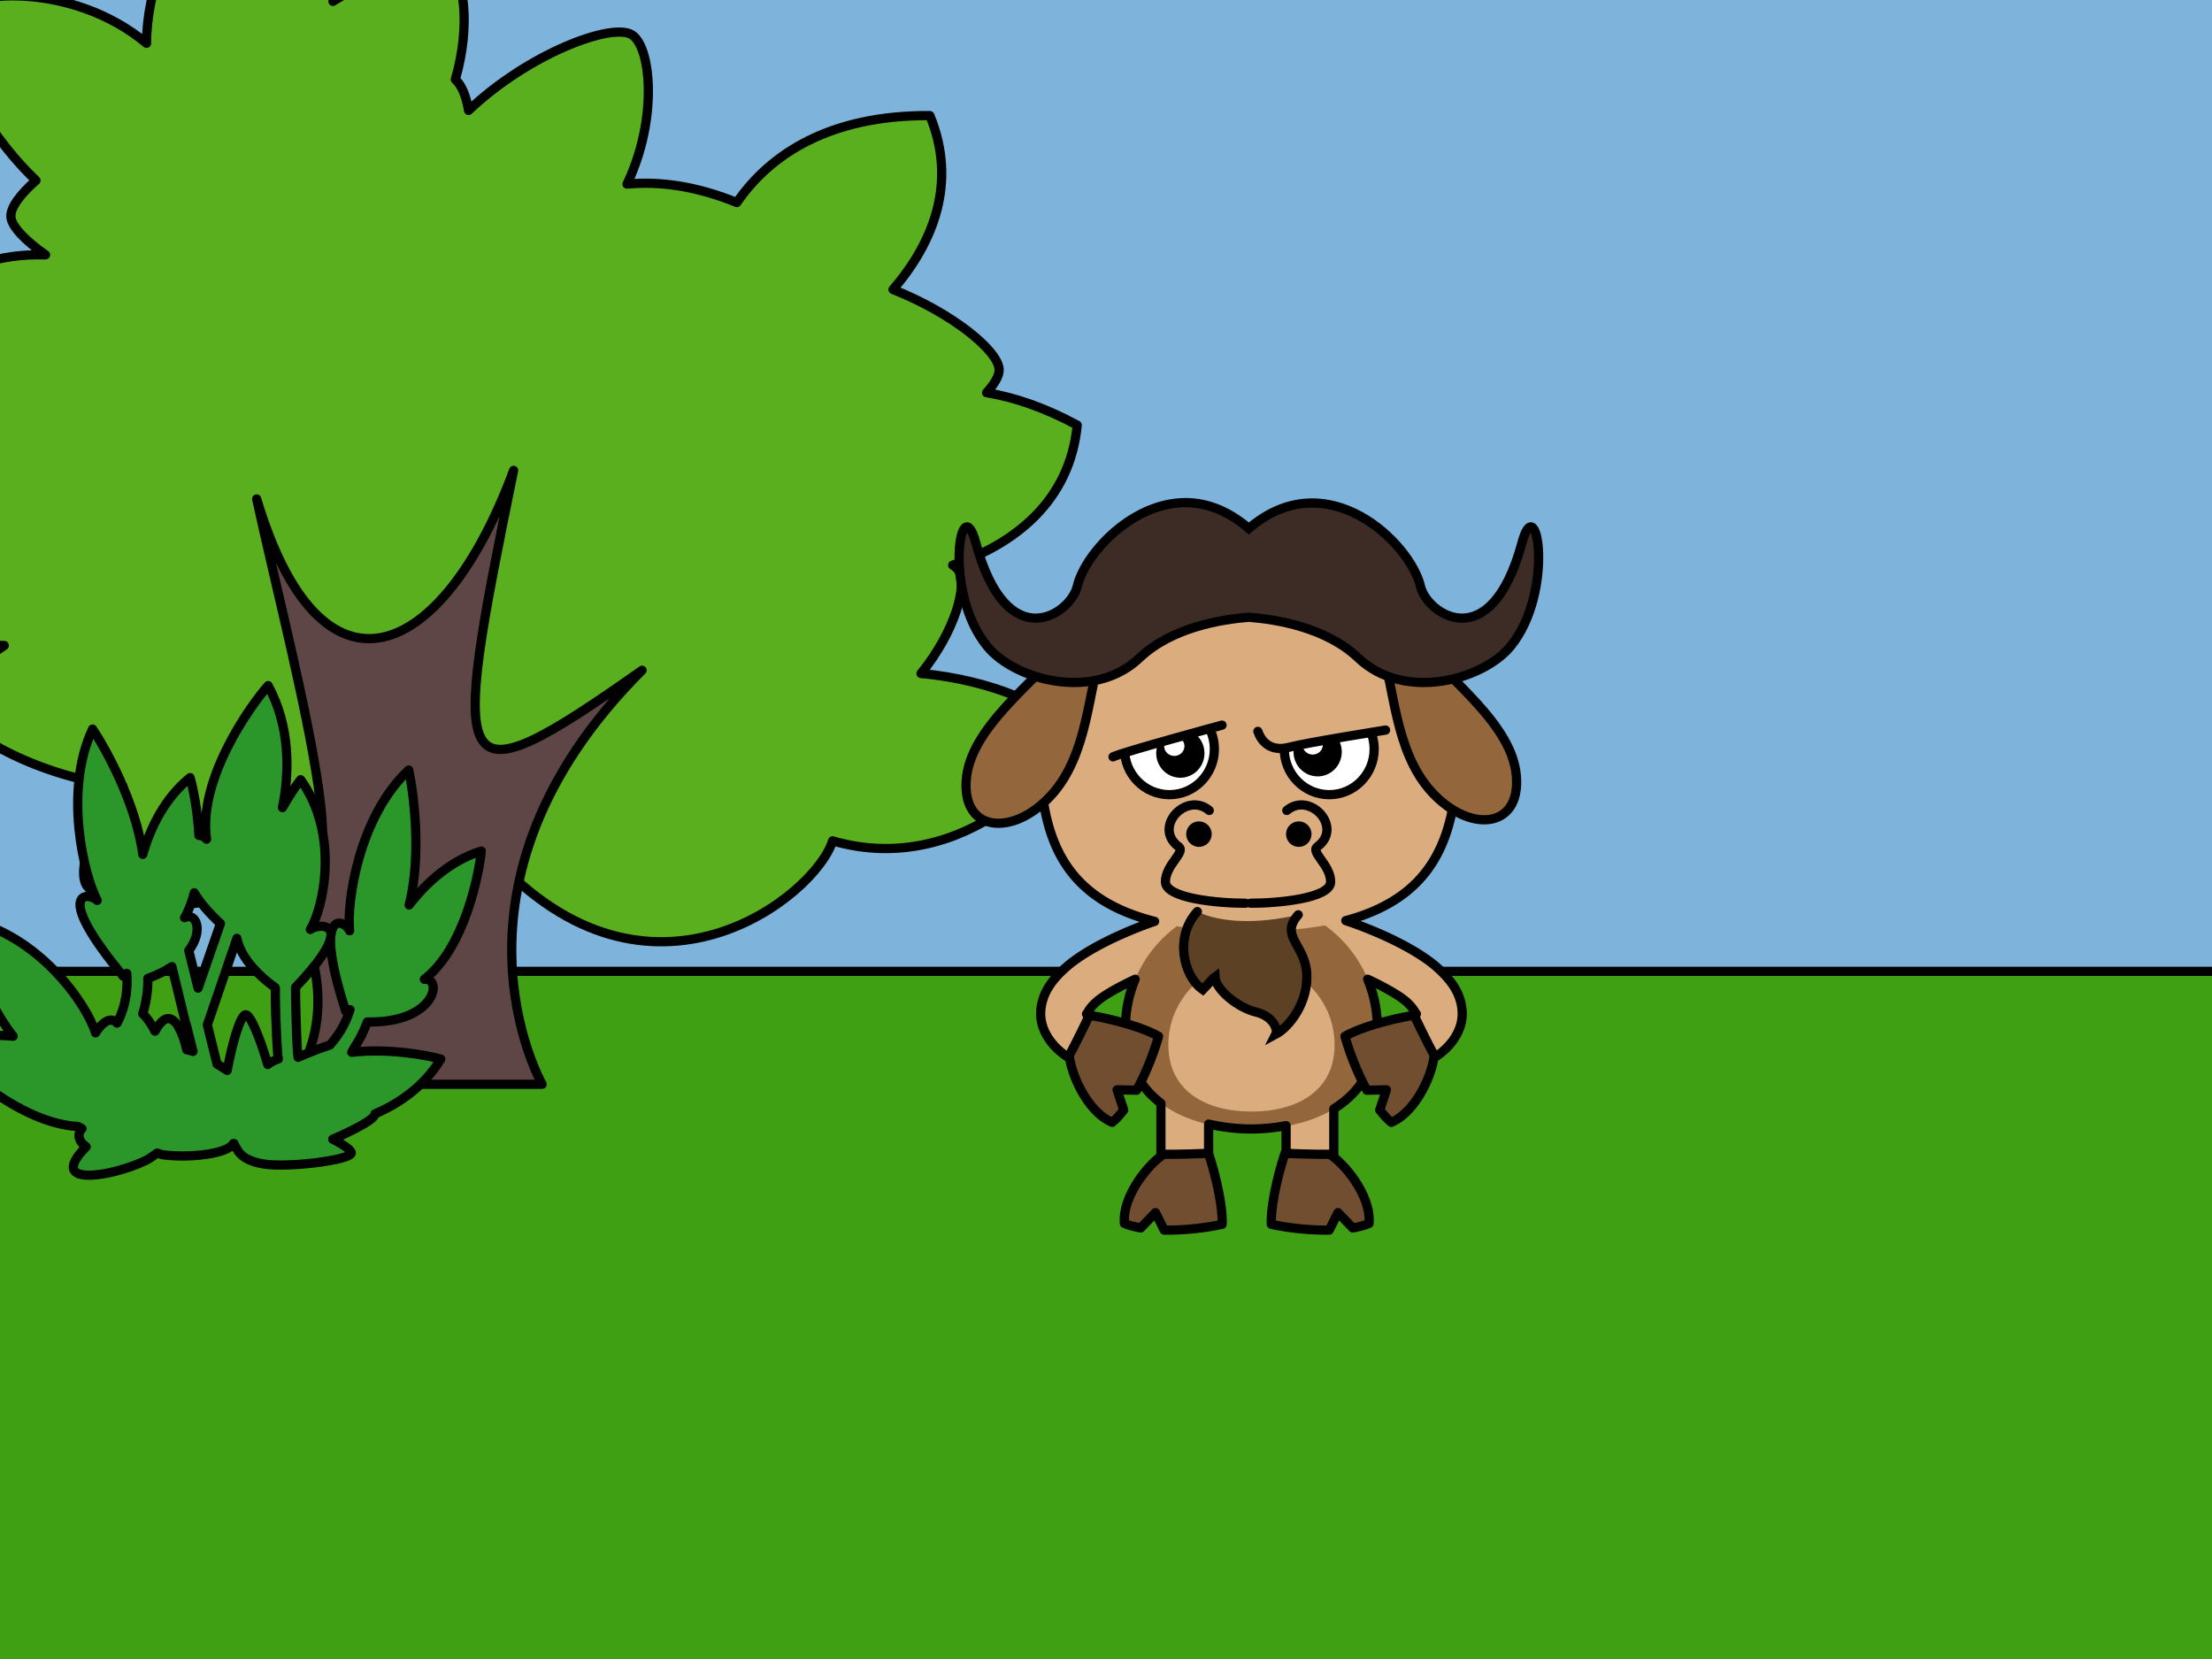 <?xml version="1.0" encoding="UTF-8" standalone="no"?>
<!-- Created with Inkscape (http://www.inkscape.org/) -->

<svg
   xmlns:dc="http://purl.org/dc/elements/1.1/"
   xmlns:cc="http://creativecommons.org/ns#"
   xmlns:rdf="http://www.w3.org/1999/02/22-rdf-syntax-ns#"
   xmlns:svg="http://www.w3.org/2000/svg"
   xmlns="http://www.w3.org/2000/svg"
   xmlns:sodipodi="http://sodipodi.sourceforge.net/DTD/sodipodi-0.dtd"
   xmlns:inkscape="http://www.inkscape.org/namespaces/inkscape"
   width="100%"
   height="100%"
   viewBox="0 0 120 90"
   id="ppvs"
   version="1.1"
   inkscape:version="0.91 r13725"
   sodipodi:docname="img004.svg">
  <defs
     id="defs5015">
    <pattern
       y="0"
       x="0"
       height="6"
       width="6"
       patternUnits="userSpaceOnUse"
       id="EMFhbasepattern" />
  </defs>
  <sodipodi:namedview
     id="base"
     pagecolor="#ffffff"
     bordercolor="#666666"
     borderopacity="1.0"
     inkscape:pageopacity="0.0"
     inkscape:pageshadow="2"
     inkscape:zoom="1.6619718"
     inkscape:cx="56.06968"
     inkscape:cy="22.030792"
     inkscape:current-layer="layer1"
     inkscape:document-units="px"
     showgrid="false"
     inkscape:window-width="701"
     inkscape:window-height="640"
     inkscape:window-x="415"
     inkscape:window-y="166"
     inkscape:window-maximized="0" />
  <g
     id="layer1"
     inkscape:label="Background"
     inkscape:groupmode="layer">
    <rect
       style="fill:#7eb4db;"
       id="rect0001"
       width="120"
       height="90"
       x="0"
       y="0" />
    <rect
       style="color:#000000;clip-rule:nonzero;display:inline;overflow:visible;visibility:visible;opacity:1;isolation:auto;mix-blend-mode:normal;color-interpolation:sRGB;color-interpolation-filters:linearRGB;solid-color:#000000;solid-opacity:1;fill:#3fa014;fill-opacity:1;fill-rule:nonzero;stroke:#000000;stroke-width:0.5;stroke-linecap:butt;stroke-linejoin:miter;stroke-miterlimit:4;stroke-dasharray:none;stroke-dashoffset:0;stroke-opacity:1;marker:none;marker-start:none;marker-mid:none;marker-end:none;color-rendering:auto;image-rendering:auto;shape-rendering:auto;text-rendering:auto;enable-background:accumulate"
       id="rect4201"
       width="137.788"
       height="49.339"
       x="-9.025"
       y="52.695" />
    <path
       style="display:inline;overflow:visible;visibility:visible;fill:#5aaf1e;fill-opacity:1;fill-rule:evenodd;stroke:#000000;stroke-width:0.5;stroke-linecap:round;stroke-linejoin:round;stroke-miterlimit:4;stroke-dasharray:none;stroke-dashoffset:0;stroke-opacity:1;marker:none;enable-background:accumulate"
       d="M 14.825,-9.564 C 13.129,-9.652 7.97,-3.51 7.949,2.351 3.874,-1.057 -1.986,-0.535 -2.686,0.792 -3.299,1.954 -1.395,6.603 1.952,9.788 1.088,10.549 0.539,11.285 0.593,11.788 c 0.055,0.518 0.789,1.273 1.879,2.039 -5.002,-0.167 -8.347,3.087 -9.835,5.878 -4.17,-0.035 -7.709,2.304 -7.756,3.559 -0.066,1.774 6.716,7.254 12.793,6.677 -1.024,1.897 -1.276,3.71 -0.8,4.318 0.378,0.482 1.659,0.762 3.358,0.76 -1.779,1.183 -2.85,2.602 -2.719,3.359 0.226,1.295 4.559,3.806 9.155,4.278 -1.786,2.198 -2.489,4.623 -1.959,5.398 1.319,1.929 16.03,1.957 16.951,-7.557 2.044,0.515 4.69,2.308 5.077,5.958 8.512,9.369 17.531,2.124 18.43,-0.84 7.211,2.111 12.952,-4.361 12.393,-6.118 -0.339,-1.066 -3.744,-2.618 -7.596,-2.959 1.864,-2.3 2.566,-4.851 1.999,-5.638 -0.058,-0.081 -0.175,-0.167 -0.28,-0.24 3.371,-1.157 6.357,-3.47 6.756,-7.597 -1.764,-0.952 -3.41,-1.513 -4.917,-1.759 0.439,-0.492 0.705,-0.932 0.68,-1.28 -0.073,-1.02 -2.534,-3.041 -5.757,-4.318 2.197,-2.55 3.497,-5.818 1.999,-9.436 C 45.014,6.24 41.782,8.357 39.972,10.988 37.755,10.084 35.773,9.82 34.015,9.988 35.726,6.401 35.308,2.467 34.255,1.872 33.141,1.242 28.682,2.902 25.419,5.99 25.286,5.175 25.022,4.587 24.7,4.311 25.565,1.366 25.158,-1.383 24.3,-1.887 23.475,-2.371 20.768,-1.609 18.063,0.072 19.024,-4.817 16.256,-9.489 14.825,-9.564 Z"
       id="path3348"
       sodipodi:nodetypes="ccscsccscscscscccscscccsccccsccscc"
       inkscape:connector-curvature="0" />
    <path
       style="display:inline;overflow:visible;visibility:visible;fill:#5e4646;fill-opacity:1;fill-rule:evenodd;stroke:#000000;stroke-width:0.5;stroke-linecap:round;stroke-linejoin:round;stroke-miterlimit:4;stroke-dasharray:none;stroke-dashoffset:0;stroke-opacity:1;marker:none;enable-background:accumulate"
       d="m 15.86,58.822 13.552,0 c 0,0 -6.195,-10.843 5.421,-22.461 C 24.379,43.719 24.379,42.557 27.863,25.518 23.991,35.974 17.409,38.685 13.924,27.067 c 1.936,8.907 6.97,27.108 0,16.652 0.387,3.485 5.808,9.294 1.936,15.103 z"
       id="path3346"
       inkscape:connector-curvature="0" />
    <g
       id="g4168">
      <path
         style="color:#000000;font-style:normal;font-variant:normal;font-weight:normal;font-stretch:normal;font-size:medium;line-height:normal;font-family:sans-serif;text-indent:0;text-align:start;text-decoration:none;text-decoration-line:none;text-decoration-style:solid;text-decoration-color:#000000;letter-spacing:normal;word-spacing:normal;text-transform:none;direction:ltr;block-progression:tb;writing-mode:lr-tb;baseline-shift:baseline;text-anchor:start;white-space:normal;clip-rule:nonzero;display:inline;overflow:visible;visibility:visible;opacity:1;isolation:auto;mix-blend-mode:normal;color-interpolation:sRGB;color-interpolation-filters:linearRGB;solid-color:#000000;solid-opacity:1;fill:#dbac7d;fill-opacity:1;fill-rule:evenodd;stroke:none;stroke-width:0.5;stroke-linecap:round;stroke-linejoin:round;stroke-miterlimit:4;stroke-dasharray:none;stroke-dashoffset:0;stroke-opacity:1;marker:none;marker-start:none;marker-mid:none;marker-end:none;color-rendering:auto;image-rendering:auto;shape-rendering:auto;text-rendering:auto;enable-background:accumulate"
         d="m 63.978,49.565 0.621,2.42 c -1.632,0.42 -4.285,1.613 -5.133,2.378 -0.424,0.382 -0.511,0.684 -0.51,0.654 0.001,-0.03 -0.122,-0.021 0.395,0.273 l -1.236,2.172 c -0.977,-0.556 -1.703,-1.518 -1.656,-2.557 0.046,-1.038 0.653,-1.783 1.336,-2.398 1.366,-1.231 4.211,-2.435 6.184,-2.942 z"
         id="path5692"
         inkscape:connector-curvature="0"
         sodipodi:nodetypes="ccsccccsc" />
      <rect
         style="color:#000000;clip-rule:nonzero;display:inline;overflow:visible;visibility:visible;opacity:1;isolation:auto;mix-blend-mode:normal;color-interpolation:sRGB;color-interpolation-filters:linearRGB;solid-color:#000000;solid-opacity:1;fill:#dbac7d;fill-opacity:1;fill-rule:evenodd;stroke:none;stroke-width:0.5;stroke-linecap:round;stroke-linejoin:round;stroke-miterlimit:4;stroke-dasharray:none;stroke-dashoffset:0;stroke-opacity:1;marker:none;marker-start:none;marker-mid:none;marker-end:none;color-rendering:auto;image-rendering:auto;shape-rendering:auto;text-rendering:auto;enable-background:accumulate"
         id="rect5200"
         width="2.589"
         height="5.212"
         x="69.773"
         y="58.996"
         rx="0.737"
         ry="0.814" />
      <rect
         ry="0.814"
         rx="0.737"
         y="58.996"
         x="62.981"
         height="5.212"
         width="2.589"
         id="rect5184"
         style="color:#000000;clip-rule:nonzero;display:inline;overflow:visible;visibility:visible;opacity:1;isolation:auto;mix-blend-mode:normal;color-interpolation:sRGB;color-interpolation-filters:linearRGB;solid-color:#000000;solid-opacity:1;fill:#dbac7d;fill-opacity:1;fill-rule:evenodd;stroke:none;stroke-width:0.5;stroke-linecap:round;stroke-linejoin:round;stroke-miterlimit:4;stroke-dasharray:none;stroke-dashoffset:0;stroke-opacity:1;marker:none;marker-start:none;marker-mid:none;marker-end:none;color-rendering:auto;image-rendering:auto;shape-rendering:auto;text-rendering:auto;enable-background:accumulate" />
      <path
         sodipodi:nodetypes="ccsccccsc"
         inkscape:connector-curvature="0"
         id="path5540"
         d="m 71.807,49.565 -0.621,2.42 c 1.632,0.42 4.285,1.613 5.133,2.378 0.424,0.382 0.511,0.684 0.51,0.654 -10e-4,-0.03 0.122,-0.021 -0.395,0.273 l 1.236,2.172 c 0.977,-0.556 1.703,-1.518 1.656,-2.557 -0.046,-1.038 -0.653,-1.783 -1.336,-2.398 -1.366,-1.231 -4.211,-2.435 -6.184,-2.942 z"
         style="color:#000000;font-style:normal;font-variant:normal;font-weight:normal;font-stretch:normal;font-size:medium;line-height:normal;font-family:sans-serif;text-indent:0;text-align:start;text-decoration:none;text-decoration-line:none;text-decoration-style:solid;text-decoration-color:#000000;letter-spacing:normal;word-spacing:normal;text-transform:none;direction:ltr;block-progression:tb;writing-mode:lr-tb;baseline-shift:baseline;text-anchor:start;white-space:normal;clip-rule:nonzero;display:inline;overflow:visible;visibility:visible;opacity:1;isolation:auto;mix-blend-mode:normal;color-interpolation:sRGB;color-interpolation-filters:linearRGB;solid-color:#000000;solid-opacity:1;fill:#dbac7d;fill-opacity:1;fill-rule:evenodd;stroke:none;stroke-width:0.5;stroke-linecap:round;stroke-linejoin:round;stroke-miterlimit:4;stroke-dasharray:none;stroke-dashoffset:0;stroke-opacity:1;marker:none;marker-start:none;marker-mid:none;marker-end:none;color-rendering:auto;image-rendering:auto;shape-rendering:auto;text-rendering:auto;enable-background:accumulate" />
      <path
         sodipodi:nodetypes="sssss"
         inkscape:connector-curvature="0"
         id="path3519-7-3"
         d="m 74.726,55.752 c 0,3.775 -3.06,5.493 -6.834,5.493 -3.775,0 -6.834,-1.719 -6.834,-5.493 0,-3.775 3.06,-6.834 6.834,-6.834 3.775,0 6.834,3.06 6.834,6.834 z"
         style="color:#000000;display:inline;overflow:visible;visibility:visible;fill:#93673b;fill-opacity:1;fill-rule:evenodd;stroke:none;stroke-width:0.5;stroke-linecap:round;stroke-linejoin:round;stroke-miterlimit:4;stroke-dasharray:none;stroke-dashoffset:0;stroke-opacity:1;marker:none;enable-background:accumulate" />
      <path
         style="color:#000000;display:inline;overflow:visible;visibility:visible;fill:#dbac7d;fill-opacity:1;fill-rule:evenodd;stroke:none;stroke-width:0.5;marker:none;enable-background:accumulate"
         d="m 72.401,56.685 c 0,2.485 -2.019,3.617 -4.509,3.617 -2.49,0 -4.509,-1.132 -4.509,-3.617 0,-2.485 2.019,-4.5 4.509,-4.5 2.49,0 4.509,2.015 4.509,4.5 z"
         id="path3539-3-0"
         inkscape:connector-curvature="0"
         sodipodi:nodetypes="sssss" />
      <path
         id="path2411-2"
         d="m 68.106,30.157 a 13.924,11.243 0 0 0 -11.242,4.629 c -0.324,1.057 -0.5,2.177 -0.5,3.34 0,6.282 -0.304,12.404 11.383,12.404 11.594,0 11.383,-6.122 11.383,-12.404 0,-1.571 -0.32,-3.068 -0.896,-4.43 -3.4e-4,-8.1e-4 -0.002,-10e-4 -0.002,-0.002 a 13.924,11.243 0 0 0 -10.125,-3.537 z"
         style="display:inline;overflow:visible;visibility:visible;fill:#dbac7d;fill-opacity:1;fill-rule:evenodd;stroke:none;stroke-width:0.5;stroke-linecap:round;stroke-linejoin:round;stroke-miterlimit:4;stroke-dashoffset:0;stroke-opacity:1;marker:none;enable-background:accumulate"
         inkscape:connector-curvature="0" />
      <ellipse
         ry="2.475"
         rx="2.438"
         id="path4471-1"
         style="color:#000000;display:inline;overflow:visible;visibility:visible;fill:#ffffff;fill-opacity:1;fill-rule:evenodd;stroke:#000000;stroke-width:0.5;stroke-linecap:round;stroke-linejoin:round;stroke-miterlimit:4;stroke-dasharray:none;stroke-dashoffset:0;stroke-opacity:1;marker:none;enable-background:accumulate"
         cx="63.441"
         cy="40.636" />
      <ellipse
         style="display:inline;overflow:visible;visibility:visible;fill:#000000;fill-opacity:1;fill-rule:evenodd;stroke:none;stroke-width:0.5;marker:none;enable-background:accumulate"
         id="path4467-4"
         cx="64.033"
         cy="40.863"
         rx="1.309"
         ry="1.329" />
      <ellipse
         style="display:inline;overflow:visible;visibility:visible;fill:#ffffff;fill-opacity:1;fill-rule:evenodd;stroke:none;stroke-width:0.5;marker:none;enable-background:accumulate"
         id="path4469-6"
         cx="63.705"
         cy="40.476"
         rx="0.551"
         ry="0.533" />
      <ellipse
         ry="2.475"
         rx="2.438"
         transform="scale(-1,1)"
         style="color:#000000;display:inline;overflow:visible;visibility:visible;fill:#ffffff;fill-opacity:1;fill-rule:evenodd;stroke:#000000;stroke-width:0.5;stroke-linecap:round;stroke-linejoin:round;stroke-miterlimit:4;stroke-dasharray:none;stroke-dashoffset:0;stroke-opacity:1;marker:none;enable-background:accumulate"
         id="path4490-9"
         cx="-72.11"
         cy="40.636" />
      <ellipse
         transform="scale(-1,1)"
         id="path4492-8"
         style="display:inline;overflow:visible;visibility:visible;fill:#000000;fill-opacity:1;fill-rule:evenodd;stroke:none;stroke-width:0.5;marker:none;enable-background:accumulate"
         cx="-71.482"
         cy="40.79"
         rx="1.309"
         ry="1.329" />
      <ellipse
         transform="scale(-1,1)"
         id="path4494-2"
         style="display:inline;overflow:visible;visibility:visible;fill:#ffffff;fill-opacity:1;fill-rule:evenodd;stroke:none;stroke-width:0.5;marker:none;enable-background:accumulate"
         cx="-71.213"
         cy="40.403"
         rx="0.551"
         ry="0.533" />
      <path
         inkscape:connector-curvature="0"
         id="path4942"
         d="m 65.602,43.967 c -1.251,-1.054 -3.096,0.922 -1.647,1.976 0.361,0.302 -0.731,0.988 -0.731,1.893 0,0.904 2.856,1.164 4.343,1.164"
         style="display:inline;fill:none;fill-rule:evenodd;stroke:#000000;stroke-width:0.5;stroke-linecap:round;stroke-linejoin:miter;stroke-miterlimit:4;stroke-dasharray:none;stroke-opacity:1" />
      <circle
         r="0.692"
         cy="45.251"
         cx="65.042"
         id="path4944"
         style="color:#000000;clip-rule:nonzero;display:inline;overflow:visible;visibility:visible;opacity:1;isolation:auto;mix-blend-mode:normal;color-interpolation:sRGB;color-interpolation-filters:linearRGB;solid-color:#000000;solid-opacity:1;fill:#000000;fill-opacity:1;fill-rule:evenodd;stroke:none;stroke-width:0.5;stroke-linecap:round;stroke-linejoin:miter;stroke-miterlimit:4;stroke-dasharray:none;stroke-dashoffset:0;stroke-opacity:1;marker:none;marker-start:none;marker-mid:none;marker-end:none;color-rendering:auto;image-rendering:auto;shape-rendering:auto;text-rendering:auto;enable-background:accumulate" />
      <circle
         transform="scale(-1,1)"
         style="color:#000000;clip-rule:nonzero;display:inline;overflow:visible;visibility:visible;opacity:1;isolation:auto;mix-blend-mode:normal;color-interpolation:sRGB;color-interpolation-filters:linearRGB;solid-color:#000000;solid-opacity:1;fill:#000000;fill-opacity:1;fill-rule:evenodd;stroke:none;stroke-width:0.5;stroke-linecap:round;stroke-linejoin:miter;stroke-miterlimit:4;stroke-dasharray:none;stroke-dashoffset:0;stroke-opacity:1;marker:none;marker-start:none;marker-mid:none;marker-end:none;color-rendering:auto;image-rendering:auto;shape-rendering:auto;text-rendering:auto;enable-background:accumulate"
         id="circle4948"
         cx="-70.458"
         cy="45.251"
         r="0.692" />
      <path
         style="display:inline;fill:none;fill-rule:evenodd;stroke:#000000;stroke-width:0.5;stroke-linecap:round;stroke-linejoin:miter;stroke-miterlimit:4;stroke-dasharray:none;stroke-opacity:1"
         d="m 69.809,43.967 c 1.251,-1.054 3.096,0.922 1.647,1.976 -0.361,0.302 0.731,0.988 0.731,1.893 0,0.904 -2.856,1.164 -4.343,1.164"
         id="path5069"
         inkscape:connector-curvature="0" />
      <path
         style="display:inline;fill:#5c4125;fill-opacity:1;fill-rule:evenodd;stroke:none;stroke-width:0.5;stroke-linecap:round;stroke-linejoin:miter;stroke-miterlimit:4;stroke-dasharray:none;stroke-opacity:1"
         d="m 64.955,49.453 c -1.253,1.354 -0.758,3.515 0.297,4.235 0.396,-0.403 0.495,-0.576 0.659,-0.691 0.033,0.691 1.253,1.671 2.209,1.902 0.956,0.23 1.22,0.951 1.088,1.21 0.758,-0.403 1.78,-1.757 1.682,-3.313 -0.099,-1.556 -1.484,-2.017 -0.462,-3.169 -2.207,0.519 -4.246,0.432 -5.473,-0.173 z"
         id="path5090"
         inkscape:connector-curvature="0" />
      <path
         inkscape:connector-curvature="0"
         id="path5088"
         d="m 64.955,49.453 c -1.253,1.354 -0.758,3.515 0.297,4.235 0.396,-0.403 0.495,-0.576 0.659,-0.691 0.033,0.691 1.253,1.671 2.209,1.902 0.956,0.23 1.22,0.951 1.088,1.21 0.758,-0.403 1.78,-1.757 1.682,-3.313 -0.099,-1.556 -1.484,-2.017 -0.462,-3.169"
         style="display:inline;fill:none;fill-rule:evenodd;stroke:#000000;stroke-width:0.5;stroke-linecap:round;stroke-linejoin:miter;stroke-miterlimit:4;stroke-dasharray:none;stroke-opacity:1" />
      <path
         inkscape:connector-curvature="0"
         id="path4531-7"
         d="m 74.858,39.607 -5.805,0.955 -0.867,-0.908 c 0,0 -0.488,-2.308 3,-3.016 3.488,-0.708 5.565,2.55 3.672,2.968 z"
         style="display:inline;fill:#dbac7d;fill-opacity:1;stroke:none" />
      <path
         inkscape:connector-curvature="0"
         id="path4529-1"
         d="m 75.166,39.607 c 0,0 -4.21,0.666 -5.242,0.934 -1.032,0.268 -1.517,-0.362 -1.685,-0.864"
         style="display:inline;fill:none;stroke:#000000;stroke-width:0.5;stroke-linecap:round;stroke-linejoin:miter;stroke-miterlimit:4;stroke-dasharray:none;stroke-opacity:1" />
      <path
         style="display:inline;fill:#dbac7d;fill-opacity:1;stroke:none"
         d="m 60.38,41.06 c 0.526,-0.265 5.914,-1.722 5.914,-1.722 0,0 -1.84,-3.18 -4.469,-2.12 -2.629,1.06 -1.446,3.842 -1.446,3.842 z"
         id="path4347-4-1"
         inkscape:connector-curvature="0"
         sodipodi:nodetypes="cc" />
      <path
         sodipodi:nodetypes="cc"
         inkscape:connector-curvature="0"
         id="path4345-1-9"
         d="m 60.38,41.06 c 0.526,-0.265 5.914,-1.722 5.914,-1.722"
         style="display:inline;fill:none;stroke:#000000;stroke-width:0.5;stroke-linecap:round;stroke-linejoin:miter;stroke-miterlimit:4;stroke-dasharray:none;stroke-opacity:1" />
      <path
         inkscape:connector-curvature="0"
         id="path5694"
         d="m 68.106,30.157 a 13.924,11.243 0 0 0 -11.242,4.629 c -0.324,1.057 -0.5,2.177 -0.5,3.34 0,5.176 -0.189,10.233 6.273,11.857 -1.768,0.608 -3.761,1.549 -4.842,2.523 -0.683,0.615 -1.29,1.36 -1.336,2.398 -0.046,1.038 0.68,2.001 1.656,2.557 l 1.236,-2.172 c -0.517,-0.294 -0.394,-0.303 -0.395,-0.273 -0.001,0.03 0.086,-0.272 0.51,-0.654 0.399,-0.36 1.211,-0.814 2.115,-1.238 -0.338,0.809 -0.525,1.697 -0.525,2.629 0,1.845 0.735,3.196 1.924,4.098 l 0,3.543 c 0,0.451 0.328,0.814 0.736,0.814 l 1.115,0 c 0.408,0 0.736,-0.364 0.736,-0.814 l 0,-2.412 c 0.728,0.165 1.503,0.264 2.322,0.264 0.657,0 1.28,-0.072 1.881,-0.178 l 0,2.326 c 0,0.451 0.33,0.814 0.738,0.814 l 1.113,0 c 0.408,0 0.738,-0.364 0.738,-0.814 l 0,-3.244 c 1.445,-0.89 2.363,-2.333 2.363,-4.396 0,-0.933 -0.189,-1.822 -0.527,-2.633 0.907,0.426 1.721,0.881 2.121,1.242 0.424,0.382 0.511,0.684 0.51,0.654 -0.001,-0.03 0.122,-0.021 -0.395,0.273 l 1.236,2.172 c 0.977,-0.556 1.703,-1.518 1.656,-2.557 -0.046,-1.038 -0.653,-1.783 -1.336,-2.398 -1.109,-0.999 -3.176,-1.959 -4.977,-2.564 6.249,-1.673 6.115,-6.69 6.115,-11.816 0,-1.571 -0.32,-3.068 -0.896,-4.43 0,0 -0.002,-0.002 -0.002,-0.002 a 13.924,11.243 0 0 0 -10.125,-3.537 z"
         style="color:#000000;font-style:normal;font-variant:normal;font-weight:normal;font-stretch:normal;font-size:medium;line-height:normal;font-family:sans-serif;text-indent:0;text-align:start;text-decoration:none;text-decoration-line:none;text-decoration-style:solid;text-decoration-color:#000000;letter-spacing:normal;word-spacing:normal;text-transform:none;direction:ltr;block-progression:tb;writing-mode:lr-tb;baseline-shift:baseline;text-anchor:start;white-space:normal;clip-rule:nonzero;display:inline;overflow:visible;visibility:visible;opacity:1;isolation:auto;mix-blend-mode:normal;color-interpolation:sRGB;color-interpolation-filters:linearRGB;solid-color:#000000;solid-opacity:1;fill:none;fill-opacity:1;fill-rule:evenodd;stroke:#000000;stroke-width:0.5;stroke-linecap:butt;stroke-linejoin:round;stroke-miterlimit:4;stroke-dasharray:none;stroke-dashoffset:0;stroke-opacity:1;marker:none;marker-start:none;marker-mid:none;marker-end:none;color-rendering:auto;image-rendering:auto;shape-rendering:auto;text-rendering:auto;enable-background:accumulate" />
      <path
         style="display:inline;fill:#714e2f;fill-opacity:1;fill-rule:evenodd;stroke:#000000;stroke-width:0.5;stroke-linecap:butt;stroke-linejoin:round;stroke-miterlimit:4;stroke-dasharray:none;stroke-opacity:1"
         d="m 69.706,62.568 c 0,0 1.689,0.071 2.426,0.047 0.737,0.452 2.258,2.189 2.139,3.758 -0.258,0.111 -0.564,0.184 -0.887,0.242 l -0.799,-0.831 -0.474,0.948 c -1.129,0.019 -2.323,-0.132 -3.141,-0.312 -0.048,-0.761 0.237,-2.33 0.736,-3.852 z"
         id="path5202"
         inkscape:connector-curvature="0"
         sodipodi:nodetypes="cccccccc" />
      <path
         style="display:inline;fill:#714e2f;fill-opacity:1;fill-rule:evenodd;stroke:#000000;stroke-width:0.5;stroke-linecap:butt;stroke-linejoin:round;stroke-miterlimit:4;stroke-dasharray:none;stroke-opacity:1"
         d="m 76.712,55.075 c 0,0 0.726,1.527 1.091,2.167 -0.056,0.863 -0.882,3.018 -2.326,3.645 -0.219,-0.176 -0.426,-0.413 -0.628,-0.671 l 0.362,-1.095 -1.06,0.023 c -0.544,-0.99 -0.967,-2.116 -1.189,-2.924 0.651,-0.397 2.171,-0.878 3.75,-1.146 z"
         id="path5202-4-6"
         inkscape:connector-curvature="0"
         sodipodi:nodetypes="cccccccc" />
      <path
         sodipodi:nodetypes="cccccccc"
         inkscape:connector-curvature="0"
         id="path5177"
         d="m 65.563,62.568 c 0,0 -1.689,0.071 -2.426,0.047 -0.737,0.452 -2.258,2.189 -2.139,3.758 0.258,0.111 0.564,0.184 0.887,0.242 l 0.799,-0.831 0.474,0.948 c 1.129,0.019 2.323,-0.132 3.141,-0.312 0.048,-0.761 -0.237,-2.33 -0.736,-3.852 z"
         style="display:inline;fill:#714e2f;fill-opacity:1;fill-rule:evenodd;stroke:#000000;stroke-width:0.5;stroke-linecap:butt;stroke-linejoin:round;stroke-miterlimit:4;stroke-dasharray:none;stroke-opacity:1" />
      <path
         inkscape:connector-curvature="0"
         style="display:inline;overflow:visible;visibility:visible;fill:#93673b;fill-opacity:1;stroke:#000000;stroke-width:0.5;stroke-linecap:round;stroke-linejoin:round;stroke-miterlimit:4;stroke-dasharray:none;stroke-dashoffset:0;stroke-opacity:1;marker:none;enable-background:accumulate"
         d="m 58.12,34.629 c -2.155,2.54 -5.5,4.879 -5.703,7.703 -0.202,2.824 2.542,3.061 4.598,0.824 2.057,-2.237 2.017,-5.87 2.763,-7.793 -0.52,-0.193 -1.704,-0.771 -1.659,-0.735 z"
         id="path5086" />
      <path
         id="path4910"
         d="m 76.563,34.44 c 2.155,2.54 5.5,4.879 5.703,7.703 0.202,2.824 -2.542,3.061 -4.598,0.824 -2.057,-2.237 -2.017,-5.87 -2.763,-7.793 0.52,-0.193 1.704,-0.771 1.659,-0.735 z"
         style="display:inline;overflow:visible;visibility:visible;fill:#93673b;fill-opacity:1;stroke:#000000;stroke-width:0.5;stroke-linecap:round;stroke-linejoin:round;stroke-miterlimit:4;stroke-dasharray:none;stroke-dashoffset:0;stroke-opacity:1;marker:none;enable-background:accumulate"
         inkscape:connector-curvature="0" />
      <path
         inkscape:connector-curvature="0"
         id="path4075"
         d="m 64.106,27.271 c -2.886,0.136 -5.286,2.888 -5.668,4.541 -0.343,1.485 -3.806,3.902 -5.506,-2.379 -0.813,-3.005 -1.788,2.689 0.625,5.635 1.487,1.815 5.757,3.006 8.26,0.627 1.75,-1.663 4.448,-2.095 5.932,-2.209 1.483,0.114 4.185,0.545 5.936,2.209 2.503,2.379 6.771,1.188 8.258,-0.627 2.413,-2.946 1.44,-8.64 0.627,-5.635 -1.7,6.281 -5.165,3.864 -5.508,2.379 -0.537,-2.322 -5.055,-6.791 -9.311,-3.143 -1.227,-1.052 -2.475,-1.453 -3.645,-1.398 z"
         style="display:inline;fill:#3d2c26;fill-opacity:1;fill-rule:evenodd;stroke:#000000;stroke-width:0.5;stroke-linecap:butt;stroke-linejoin:miter;stroke-miterlimit:4;stroke-dasharray:none;stroke-opacity:1" />
      <path
         sodipodi:nodetypes="cccccccc"
         inkscape:connector-curvature="0"
         id="path5721"
         d="m 59.1,55.075 c 0,0 -0.726,1.527 -1.091,2.167 0.056,0.863 0.882,3.018 2.326,3.645 0.219,-0.176 0.426,-0.413 0.628,-0.671 l -0.362,-1.095 1.06,0.023 C 62.204,58.155 62.628,57.028 62.85,56.221 62.199,55.824 60.678,55.344 59.1,55.075 Z"
         style="display:inline;fill:#714e2f;fill-opacity:1;fill-rule:evenodd;stroke:#000000;stroke-width:0.5;stroke-linecap:butt;stroke-linejoin:round;stroke-miterlimit:4;stroke-dasharray:none;stroke-opacity:1" />
    </g>
    <path
       sodipodi:nodetypes="ccccccccccccccccccccccccccccccccccccccccccccccccccccccscccccsccccccccccccccccccc"
       inkscape:connector-curvature="0"
       id="path4232"
       d="m 14.547,37.194 c -0.96,1.082 -3.808,5.068 -3.343,8.332 -0.123,-0.145 -0.265,-0.201 -0.412,-0.206 -0.075,-1.371 -0.318,-2.581 -0.481,-3.136 -1.364,1.108 -2.154,2.705 -2.565,4.166 -0.37,-2.812 -2.076,-5.841 -2.725,-6.798 -1.591,3.398 -0.449,7.987 0.252,9.293 -0.535,-0.492 -2.411,-0.487 1.42,4.12 0.062,-0.054 0.124,-0.106 0.183,-0.16 0.135,1.604 -0.527,2.701 -0.527,2.701 0,0 -0.432,-0.615 -1.168,0.526 -0.422,-1.451 -3.051,-5.401 -7.145,-6.18 0.177,1.114 0.993,4.23 2.679,6.363 -1.277,-0.122 -2.64,-0.024 -3.962,0.481 0.914,1.061 4.28,4.24 7.488,4.418 0.065,0.044 0.14,0.071 0.206,0.114 -0.282,0.283 -0.191,0.699 0.229,0.984 -0.503,0.493 -0.802,0.974 -0.664,1.259 0.299,0.618 2.572,0.129 3.916,-0.526 0.227,-0.111 0.416,-0.269 0.595,-0.389 0.11,0.022 0.201,0.076 0.321,0.092 1.389,0.182 3.493,-0.029 3.824,-0.618 0.005,0.003 0.018,-0.004 0.023,0 0.046,0.111 0.087,0.204 0.16,0.298 0.175,0.373 0.636,0.698 1.489,0.824 1.354,0.201 4.661,-0.221 4.718,-0.595 0.022,-0.145 -0.398,-0.449 -1.008,-0.755 1.263,-0.542 2.327,-1.125 2.29,-1.373 1.327,-0.569 2.683,-1.501 3.572,-2.976 -0.798,-0.221 -2.864,-0.595 -4.832,-0.366 0.044,-0.083 0.111,-0.184 0.137,-0.252 0.258,-0.372 0.502,-0.844 0.71,-1.396 3.706,0.083 4.116,-2.41 3.092,-2.312 2.183,-1.68 2.975,-5.748 3.092,-6.959 -1.678,0.522 -2.992,1.726 -3.916,2.93 0.702,-2.748 0.225,-6.195 -0.023,-7.325 -2.74,2.564 -3.371,7.248 -3.206,8.721 -0.188,-0.393 -0.877,-0.773 -1.008,0.206 -0.013,-0.596 -0.811,-0.504 -1.122,-0.275 0.692,-1.135 1.622,-5.131 -0.527,-8.126 -0.238,0.296 -0.598,0.844 -0.985,1.511 0.393,-1.926 0.419,-4.423 -0.779,-6.615 z M 10.539,48.433 c 0.31,0.525 0.781,1.073 1.42,1.671 l -1.214,3.502 -0.504,-2.037 c 0.829,-1.095 0.388,-2.103 -0.229,-1.785 0.24,-0.405 0.401,-0.869 0.527,-1.35 z m 7.397,2.426 c -0.041,0.69 0.146,1.91 0.824,4.006 0.078,-0.027 0.154,-0.063 0.229,-0.092 -0.285,0.93 -0.762,1.551 -1.099,1.923 -0.517,0.166 -1.119,0.399 -1.718,0.664 -0.006,-0.058 -0.018,-0.1 -0.023,-0.16 -0.051,-0.65 -0.068,-1.434 -0.092,-2.175 -0.024,-0.771 -0.018,-0.941 -0.023,-1.465 1.31,-1.368 1.82,-2.212 1.901,-2.701 z m -5.084,0.046 c 0.138,0.728 0.715,1.679 2.084,2.678 0.005,0.533 -0.002,0.707 0.023,1.488 0.023,0.751 0.061,1.541 0.115,2.22 0.004,0.06 0.019,0.105 0.023,0.16 -0.183,0.058 -0.377,0.148 -0.573,0.298 -0.398,-1.382 -0.929,-2.7 -1.191,-2.701 -0.29,-6.37e-4 -0.733,1.53 -1.008,3.021 -0.182,-0.12 -0.369,-0.235 -0.55,-0.343 l -0.527,-2.129 z m -3.527,1.534 0.756,3.113 0,0.023 0.023,0 0.366,1.465 c -0.132,-0.051 -0.254,-0.075 -0.344,-0.092 -0.002,-0.007 0.002,-0.016 0,-0.023 C 9.908,55.997 9.555,55.274 9.142,55.254 c -0.254,-0.012 -0.504,0.281 -0.733,0.687 -0.216,-0.413 -0.441,-0.748 -0.664,-0.938 0.148,-0.504 0.291,-1.153 0.275,-1.923 0.523,-0.196 0.953,-0.406 1.305,-0.641 z"
       style="display:inline;overflow:visible;visibility:visible;fill:#2b972b;fill-opacity:1;fill-rule:evenodd;stroke:#000000;stroke-width:0.5;stroke-linecap:round;stroke-linejoin:round;stroke-miterlimit:4;stroke-dasharray:none;stroke-dashoffset:0;stroke-opacity:1;marker:none;enable-background:accumulate" />
  </g>
</svg>
